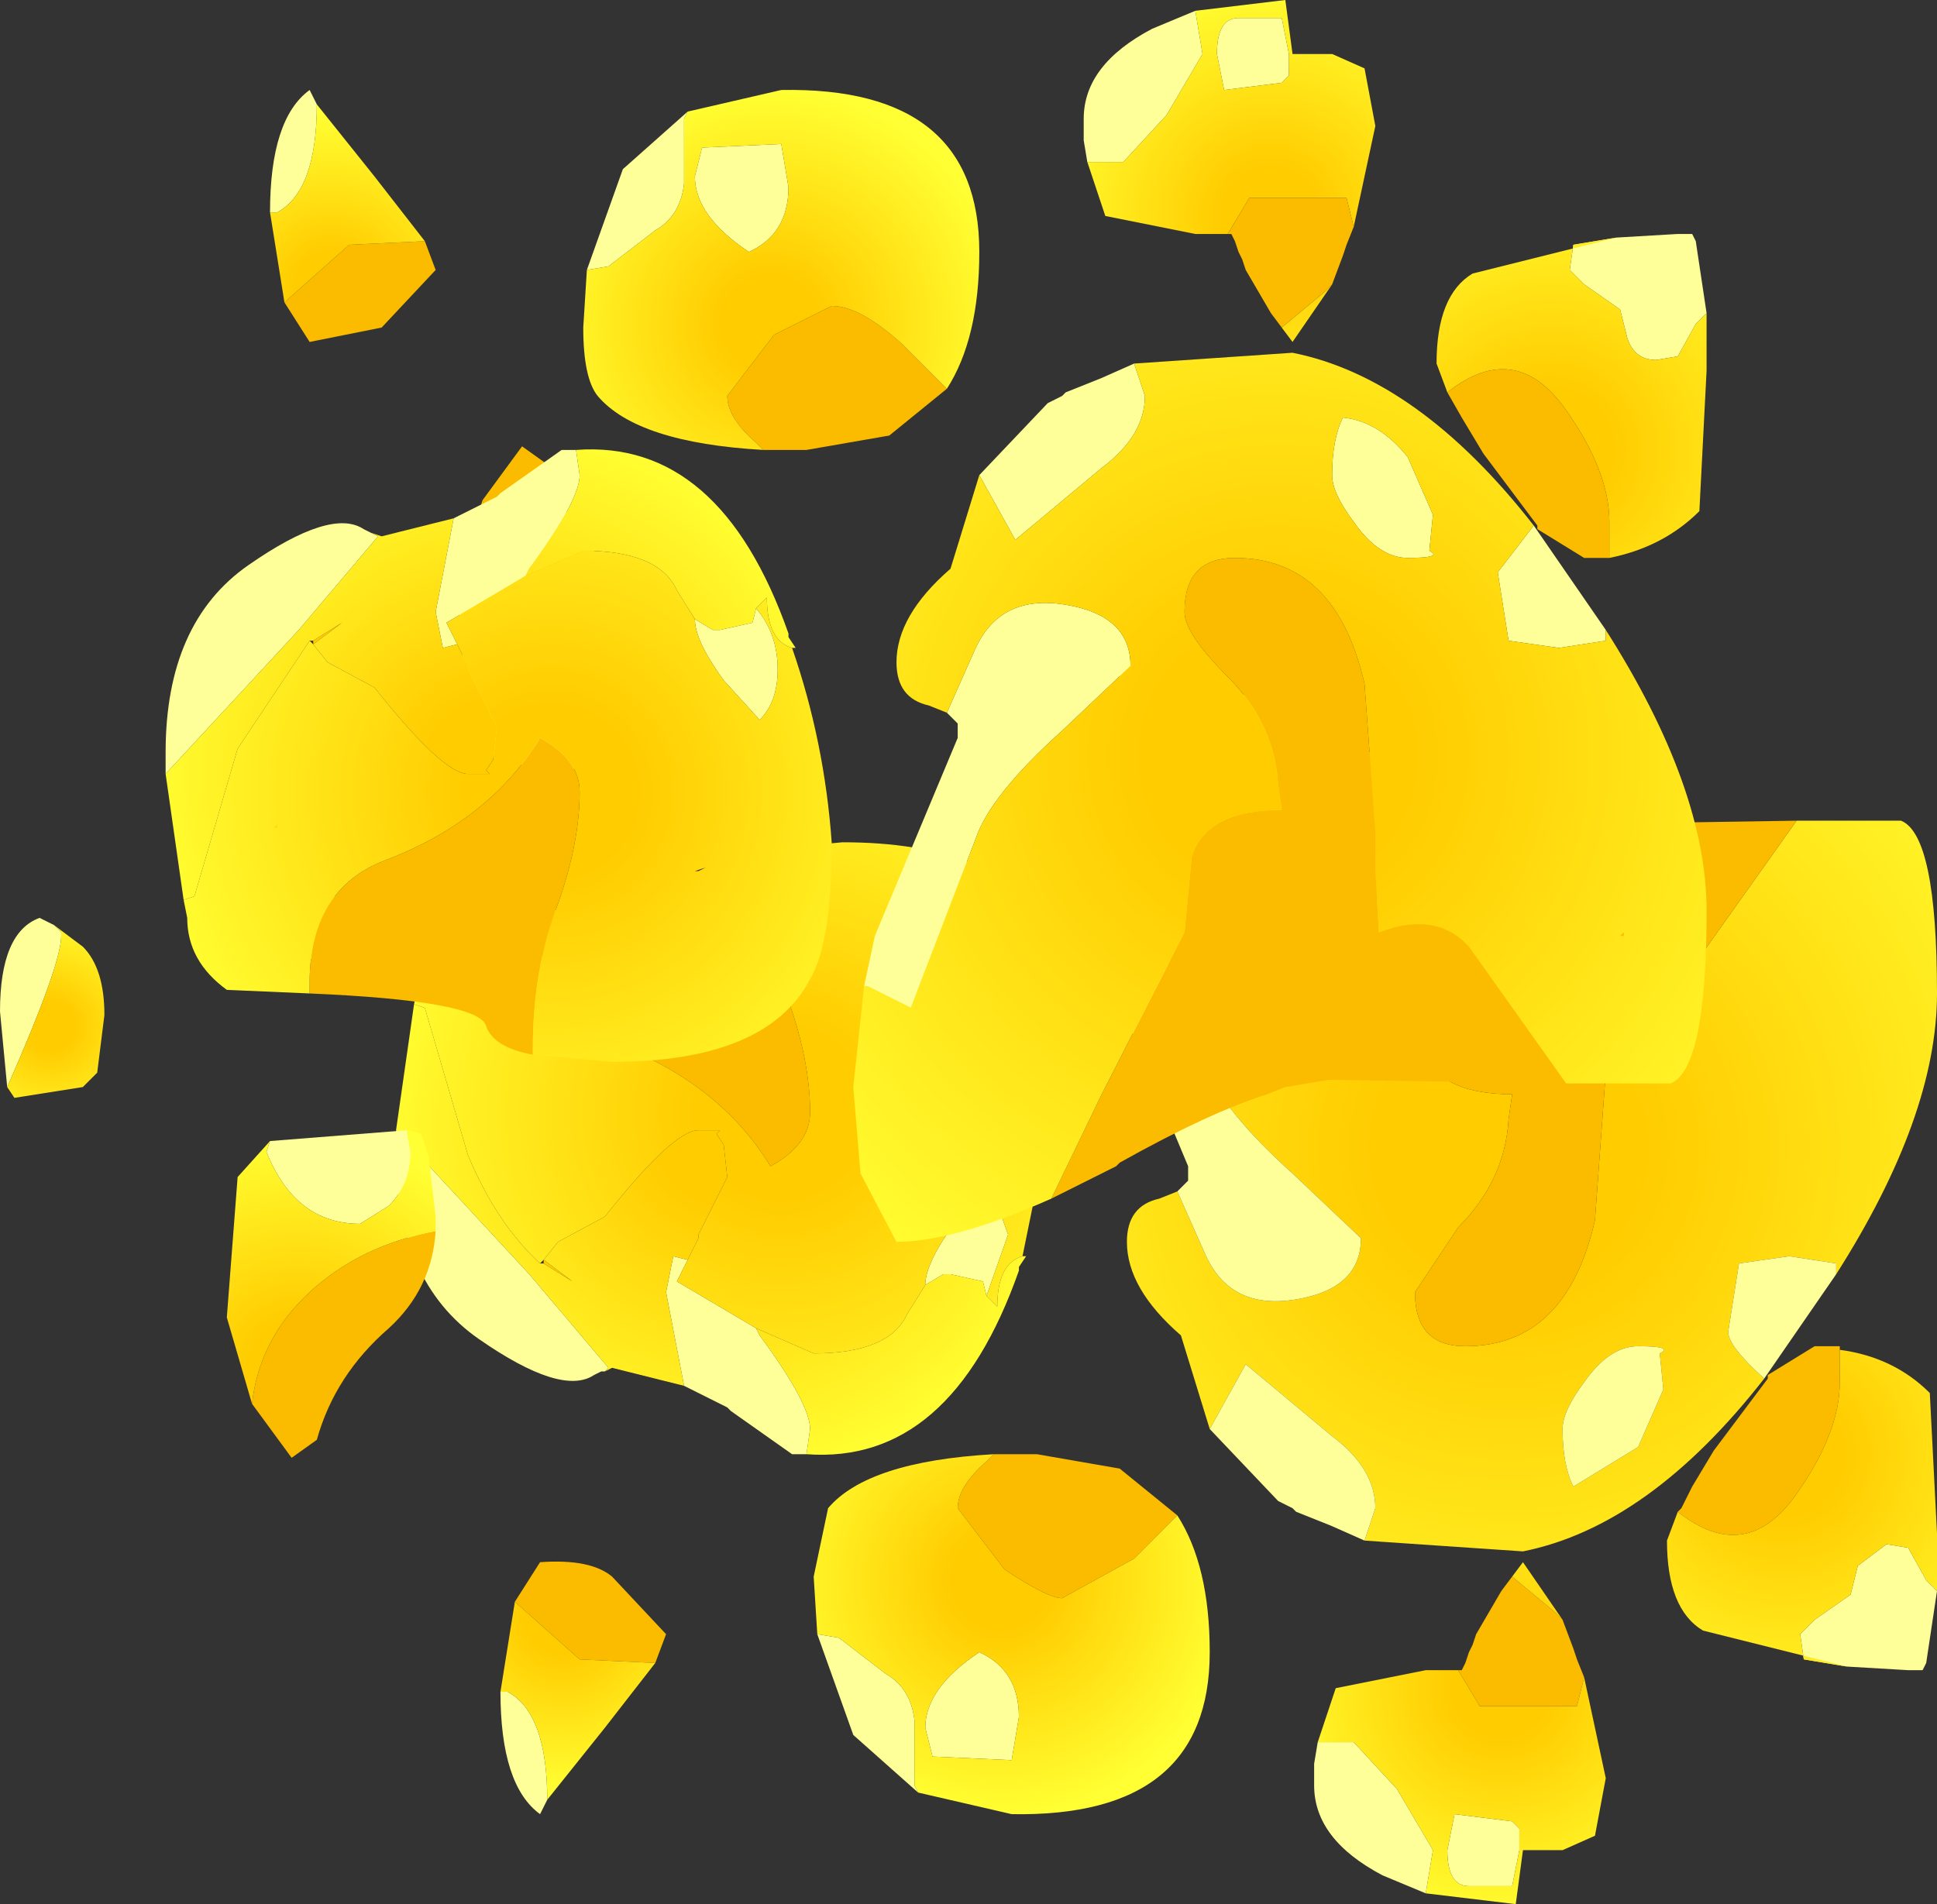 <?xml version="1.0" encoding="UTF-8" standalone="no"?>
<svg xmlns:ffdec="https://www.free-decompiler.com/flash" xmlns:xlink="http://www.w3.org/1999/xlink" ffdec:objectType="shape" height="26.45px" width="26.9px" xmlns="http://www.w3.org/2000/svg">
  <rect width="100%" height="100%" fill="#333333" stroke="none"/>
  <g transform="matrix(1.0, 0.0, 0.0, 1.0, 13.4, 13.8)">
    <path d="M2.95 2.75 L3.35 3.65 Q3.7 4.4 4.6 4.25 5.5 4.1 5.5 3.4 L4.55 2.5 Q3.55 1.6 3.35 1.0 L2.45 -1.35 Q2.25 -1.1 1.85 -1.05 L1.8 -1.05 Q1.65 -1.7 1.65 -2.45 L1.75 -3.65 2.25 -4.6 4.4 -4.0 5.1 -2.55 6.25 -0.3 6.35 0.75 Q6.55 1.4 7.6 1.4 L7.55 1.75 Q7.5 2.6 6.85 3.25 L6.25 4.15 Q6.25 4.9 6.95 4.9 8.35 4.9 8.75 3.15 L8.9 1.1 8.9 0.55 8.95 -0.3 Q9.75 0.0 10.2 -0.5 L11.55 -2.4 13.0 -2.4 Q13.5 -2.2 13.5 0.0 13.5 1.7 12.1 3.9 L12.1 3.75 11.45 3.65 10.75 3.75 10.6 4.7 Q10.6 4.9 11.1 5.35 9.5 7.4 7.75 7.75 L5.55 7.6 5.7 7.15 Q5.7 6.6 5.1 6.15 L3.9 5.15 3.4 6.05 3.0 4.75 Q2.25 4.1 2.25 3.45 2.25 2.95 2.7 2.85 L2.95 2.75 M8.3 6.05 Q8.3 6.55 8.45 6.85 L9.35 6.3 9.7 5.5 9.65 5.0 Q9.85 4.9 9.35 4.9 8.95 4.9 8.6 5.4 8.3 5.8 8.3 6.05" fill="url(#gradient0)" fill-rule="evenodd" stroke="none"/>
    <path d="M1.8 -1.05 L1.85 -1.05 Q2.25 -1.1 2.45 -1.35 L3.35 1.0 Q3.55 1.6 4.55 2.5 L5.5 3.4 Q5.5 4.1 4.6 4.25 3.7 4.4 3.35 3.65 L2.95 2.75 3.1 2.6 3.1 2.4 1.95 -0.35 1.8 -1.05 M3.4 6.05 L3.9 5.15 5.1 6.15 Q5.7 6.6 5.7 7.15 L5.55 7.6 5.1 7.4 4.6 7.2 4.55 7.15 4.35 7.05 3.4 6.05 M11.1 5.35 Q10.6 4.9 10.6 4.7 L10.75 3.75 11.45 3.65 12.1 3.75 12.1 3.9 11.1 5.35 M13.5 8.3 L13.35 9.3 13.3 9.4 13.1 9.4 12.25 9.35 11.65 9.25 11.6 8.9 11.8 8.7 12.3 8.35 12.4 7.95 12.8 7.65 13.1 7.7 13.35 8.15 13.5 8.3 M8.3 6.05 Q8.3 5.8 8.6 5.4 8.95 4.9 9.35 4.9 9.85 4.9 9.65 5.0 L9.7 5.5 9.35 6.3 8.45 6.85 Q8.3 6.55 8.3 6.05 M0.3 4.2 L0.25 4.0 -0.2 3.9 -0.3 3.9 -0.55 4.05 Q-0.55 3.75 -0.15 3.2 L0.35 2.65 0.6 3.35 0.3 4.2 M-2.9 4.65 L-2.85 4.75 Q-2.15 5.7 -2.15 6.05 L-2.2 6.4 -2.4 6.4 -3.25 5.8 -3.3 5.75 -3.9 5.45 -4.15 4.15 -4.05 3.65 -3.85 3.7 -4.0 4.0 -2.9 4.65 M-5.0 5.25 L-5.05 5.25 -5.15 5.3 Q-5.6 5.6 -6.75 4.8 -7.9 4.0 -7.9 2.2 L-7.9 1.9 -6.05 3.9 -4.95 5.2 -5.0 5.25 M-0.65 11.1 L-1.55 10.3 -2.05 8.9 -1.75 8.95 -1.1 9.45 Q-0.75 9.65 -0.7 10.1 L-0.7 11.0 -0.65 11.1 M0.75 10.05 L0.65 10.65 -0.45 10.6 -0.55 10.2 Q-0.55 9.65 0.2 9.15 0.75 9.4 0.75 10.05 M6.4 12.5 L5.8 12.25 Q4.85 11.75 4.85 11.0 L4.85 10.75 4.85 10.7 4.9 10.4 5.4 10.4 6.0 11.05 6.5 11.9 6.4 12.5 M6.7 11.9 L6.8 11.4 7.6 11.5 7.7 11.6 7.7 11.9 7.6 12.4 7.0 12.4 Q6.7 12.4 6.7 11.9 M-4.55 -3.05 L-6.45 -3.2 -6.5 -3.35 Q-6.1 -4.35 -5.2 -4.35 L-4.8 -4.1 Q-4.5 -3.8 -4.5 -3.35 L-4.55 -3.05 M-9.45 -0.2 L-9.65 -0.1 Q-10.2 -0.3 -10.2 -1.4 L-10.1 -2.45 Q-9.35 -0.75 -9.35 -0.35 L-9.35 -0.3 -9.45 -0.2 M-6.45 9.7 L-6.35 9.7 Q-5.8 10.0 -5.8 11.2 L-5.9 11.4 Q-6.45 11.0 -6.45 9.7" fill="#ffff99" fill-rule="evenodd" stroke="none"/>
    <path d="M11.55 -2.4 L10.2 -0.5 Q9.75 0.0 8.95 -0.3 L8.9 0.55 8.9 1.1 8.75 3.15 Q8.35 4.9 6.95 4.9 6.25 4.9 6.25 4.15 L6.85 3.25 Q7.5 2.6 7.55 1.75 L7.6 1.4 Q6.55 1.4 6.35 0.75 L6.25 -0.3 5.1 -2.55 4.4 -4.0 5.3 -3.55 5.35 -3.5 Q6.6 -2.8 7.4 -2.55 L7.65 -2.45 8.25 -2.35 8.3 -2.35 11.55 -2.4 M9.9 7.2 L9.95 7.15 10.1 6.85 10.4 6.35 10.55 6.15 11.15 5.35 11.15 5.3 11.8 4.9 11.9 4.9 12.15 4.9 12.15 4.95 12.15 5.4 Q12.15 6.1 11.55 6.95 10.85 7.95 9.9 7.2 M-5.9 -1.15 Q-3.55 -1.25 -3.45 -1.6 -3.35 -1.9 -2.8 -2.0 L-2.8 -1.9 Q-2.8 -0.8 -2.45 0.1 -2.15 0.95 -2.15 1.65 -2.15 2.1 -2.7 2.4 -3.4 1.25 -4.85 0.7 -5.9 0.3 -5.9 -1.0 L-5.9 -1.15 M0.4 6.4 L0.9 6.4 1.0 6.4 2.15 6.6 2.95 7.25 2.35 7.85 1.35 8.4 Q1.15 8.4 0.55 8.0 L-0.1 7.15 Q-0.1 6.85 0.3 6.5 L0.4 6.4 M6.85 9.4 L6.9 9.4 6.95 9.3 7.0 9.15 7.05 9.05 7.1 8.9 7.45 8.3 7.6 8.1 8.2 8.6 8.3 8.7 8.45 9.1 8.5 9.25 8.6 9.5 8.5 9.9 7.15 9.9 6.85 9.4 M-6.7 -6.85 L-6.15 -7.6 -5.8 -7.35 Q-5.55 -6.45 -4.8 -5.8 -4.2 -5.25 -4.15 -4.45 -5.2 -4.65 -5.9 -5.3 -6.6 -5.95 -6.7 -6.85 M-4.3 9.3 L-5.35 9.25 -6.25 8.45 -5.9 7.9 Q-5.2 7.85 -4.9 8.1 L-4.15 8.9 -4.3 9.3" fill="#fbbc00" fill-rule="evenodd" stroke="none"/>
    <path d="M12.15 4.95 Q12.9 5.05 13.4 5.55 L13.5 7.5 13.5 8.3 13.35 8.15 13.1 7.7 12.8 7.65 12.4 7.95 12.3 8.35 11.8 8.7 11.6 8.9 11.65 9.25 12.25 9.35 10.25 8.85 Q9.75 8.55 9.75 7.6 L9.9 7.2 Q10.85 7.95 11.55 6.95 12.15 6.1 12.15 5.4 L12.15 4.95" fill="url(#gradient1)" fill-rule="evenodd" stroke="none"/>
    <path d="M0.8 3.65 Q0.45 3.75 0.45 4.35 L0.3 4.2 0.6 3.35 0.35 2.65 -0.15 3.2 Q-0.55 3.75 -0.55 4.05 L-0.8 4.45 Q-1.05 5.0 -2.1 5.0 L-2.9 4.65 -4.0 4.0 -3.85 3.7 -3.7 3.4 -3.7 3.35 -3.3 2.55 -3.35 2.1 -3.45 1.95 -3.4 1.9 -3.7 1.9 Q-4.05 1.9 -5.0 3.1 L-5.65 3.45 -5.85 3.7 -5.9 3.75 Q-6.5 3.2 -6.9 2.25 L-7.5 0.2 -7.65 0.15 -7.6 -0.1 Q-7.6 -0.7 -7.05 -1.1 L-5.9 -1.15 -5.9 -1.0 Q-5.9 0.3 -4.85 0.7 -3.4 1.25 -2.7 2.4 -2.15 2.1 -2.15 1.65 -2.15 0.95 -2.45 0.1 -2.8 -0.8 -2.8 -1.9 L-2.8 -2.0 -1.7 -2.1 Q0.45 -2.1 1.05 -0.95 1.35 -0.45 1.35 0.95 L0.8 3.65 M-0.5 0.55 L-0.55 0.55 -0.4 0.6 -0.5 0.55" fill="url(#gradient2)" fill-rule="evenodd" stroke="none"/>
    <path d="M0.8 3.65 L0.85 3.65 0.75 3.8 0.75 3.85 Q-0.2 6.55 -2.2 6.4 L-2.15 6.05 Q-2.15 5.7 -2.85 4.75 L-2.9 4.65 -2.1 5.0 Q-1.05 5.0 -0.8 4.45 L-0.55 4.05 -0.3 3.9 -0.2 3.9 0.25 4.0 0.3 4.2 0.45 4.35 Q0.45 3.75 0.8 3.65 M-3.9 5.45 L-4.9 5.2 -5.0 5.25 -4.95 5.2 -6.05 3.9 -7.9 1.9 -7.65 0.15 -7.5 0.2 -6.9 2.25 Q-6.5 3.2 -5.9 3.75 L-5.85 3.75 -5.45 4.0 -5.85 3.7 -5.65 3.45 -5.0 3.1 Q-4.05 1.9 -3.7 1.9 L-3.4 1.9 -3.45 1.95 -3.35 2.1 -3.3 2.55 -3.7 3.35 -3.7 3.4 -3.85 3.7 -4.05 3.65 -4.15 4.15 -3.9 5.45" fill="url(#gradient3)" fill-rule="evenodd" stroke="none"/>
    <path d="M2.95 7.25 Q3.4 7.95 3.4 9.15 3.4 11.45 0.65 11.4 L-0.65 11.1 -0.7 11.0 -0.7 10.1 Q-0.75 9.65 -1.1 9.45 L-1.75 8.95 -2.05 8.9 -2.1 8.1 -1.9 7.15 Q-1.35 6.5 0.4 6.4 L0.3 6.5 Q-0.1 6.85 -0.1 7.15 L0.55 8.0 Q1.15 8.4 1.35 8.4 L2.35 7.85 2.95 7.25 M0.75 10.05 Q0.75 9.4 0.2 9.15 -0.55 9.65 -0.55 10.2 L-0.45 10.6 0.65 10.65 0.75 10.05" fill="url(#gradient4)" fill-rule="evenodd" stroke="none"/>
    <path d="M4.9 10.4 L5.0 10.1 5.15 9.65 6.4 9.4 6.85 9.4 7.15 9.9 8.5 9.9 8.6 9.5 8.9 10.9 8.75 11.7 8.3 11.9 7.75 11.9 7.65 12.65 6.4 12.5 6.5 11.9 6.0 11.05 5.4 10.4 4.9 10.4 M7.6 8.1 L7.75 7.9 8.3 8.7 8.2 8.6 7.6 8.1 M6.7 11.9 Q6.7 12.4 7.0 12.4 L7.6 12.4 7.7 11.9 7.7 11.6 7.6 11.5 6.8 11.4 6.7 11.9" fill="url(#gradient5)" fill-rule="evenodd" stroke="none"/>
    <path d="M-4.15 -4.45 L-4.15 -4.25 -4.25 -3.4 -4.35 -3.1 -4.55 -3.05 -4.5 -3.35 Q-4.5 -3.8 -4.8 -4.1 L-5.2 -4.35 Q-6.1 -4.35 -6.5 -3.35 L-6.45 -3.2 -6.9 -3.7 -7.05 -5.65 -6.7 -6.85 Q-6.6 -5.95 -5.9 -5.3 -5.2 -4.65 -4.15 -4.45" fill="url(#gradient6)" fill-rule="evenodd" stroke="none"/>
    <path d="M-10.1 -2.45 L-10.0 -2.6 -9.05 -2.45 -8.85 -2.25 -8.75 -1.45 Q-8.75 -0.8 -9.05 -0.5 L-9.45 -0.2 -9.35 -0.3 -9.35 -0.35 Q-9.35 -0.75 -10.1 -2.45" fill="url(#gradient7)" fill-rule="evenodd" stroke="none"/>
    <path d="M-5.9 3.75 L-5.85 3.7 -5.85 3.75 -5.9 3.75" fill="url(#gradient8)" fill-rule="evenodd" stroke="none"/>
    <path d="M-5.85 3.7 L-5.45 4.0 -5.85 3.75 -5.85 3.7" fill="#ffcc00" fill-rule="evenodd" stroke="none"/>
    <path d="M-6.25 8.45 L-5.35 9.25 -4.3 9.3 -5.0 10.2 -5.8 11.2 Q-5.8 10.0 -6.35 9.7 L-6.45 9.7 -6.25 8.45" fill="url(#gradient9)" fill-rule="evenodd" stroke="none"/>
    <path d="M3.5 -13.05 Q3.5 -13.55 3.8 -13.55 L4.4 -13.55 4.5 -13.05 4.5 -12.75 4.4 -12.65 3.6 -12.55 3.5 -13.05 M3.2 -13.65 L3.3 -13.05 2.8 -12.2 2.2 -11.55 1.7 -11.55 1.65 -11.85 1.65 -11.9 1.65 -12.15 Q1.65 -12.9 2.6 -13.4 L3.2 -13.65 M9.05 -10.5 L9.9 -10.55 10.1 -10.55 10.15 -10.45 10.3 -9.45 10.15 -9.3 9.9 -8.85 9.6 -8.8 Q9.3 -8.8 9.2 -9.1 L9.1 -9.5 8.6 -9.85 8.4 -10.05 8.45 -10.4 9.05 -10.5 M5.25 -8.0 Q5.75 -7.95 6.15 -7.45 L6.5 -6.65 6.45 -6.15 Q6.65 -6.05 6.15 -6.05 5.75 -6.05 5.4 -6.55 5.1 -6.95 5.1 -7.2 5.1 -7.7 5.25 -8.0 M2.35 -8.75 L2.5 -8.3 Q2.5 -7.75 1.9 -7.3 L0.7 -6.3 0.2 -7.2 1.15 -8.2 1.35 -8.3 1.4 -8.35 1.9 -8.55 2.35 -8.75 M-0.25 -3.9 L0.15 -4.8 Q0.5 -5.55 1.4 -5.4 2.3 -5.25 2.3 -4.55 L1.35 -3.65 Q0.35 -2.75 0.15 -2.15 L-0.75 0.2 -1.35 -0.1 -1.4 -0.1 -1.25 -0.8 -0.1 -3.55 -0.1 -3.75 -0.25 -3.9 M8.9 -5.05 L8.9 -4.9 8.25 -4.8 7.55 -4.9 7.4 -5.85 7.9 -6.5 8.9 -5.05 M-12.65 -0.95 L-12.55 -0.85 -12.55 -0.8 Q-12.55 -0.4 -13.3 1.3 L-13.4 0.25 Q-13.4 -0.85 -12.85 -1.05 L-12.65 -0.95 M-11.1 -3.05 L-11.1 -3.35 Q-11.1 -5.15 -9.95 -5.95 -8.8 -6.75 -8.35 -6.45 L-8.25 -6.4 -8.15 -6.35 -9.25 -5.05 -11.1 -3.05 M-7.1 -6.6 L-6.5 -6.9 -6.45 -6.95 -5.6 -7.55 -5.4 -7.55 -5.35 -7.2 Q-5.35 -6.85 -6.05 -5.9 L-6.1 -5.8 -7.2 -5.15 -7.05 -4.85 -7.25 -4.8 -7.35 -5.3 -7.1 -6.6 M-5.25 -10.05 L-4.75 -11.45 -3.85 -12.25 -3.9 -12.15 -3.9 -11.25 Q-3.95 -10.8 -4.3 -10.6 L-4.95 -10.1 -5.25 -10.05 M-3.75 -11.35 L-3.65 -11.75 -2.55 -11.8 -2.45 -11.2 Q-2.45 -10.55 -3.0 -10.3 -3.75 -10.8 -3.75 -11.35 M-9.65 -10.85 Q-9.65 -12.15 -9.1 -12.55 L-9.0 -12.35 Q-9.0 -11.15 -9.55 -10.85 L-9.65 -10.85 M-3.75 -5.2 L-3.5 -5.05 -3.4 -5.05 -2.95 -5.15 -2.9 -5.35 Q-2.6 -5.0 -2.6 -4.5 -2.6 -4.05 -2.85 -3.8 L-3.35 -4.35 Q-3.75 -4.9 -3.75 -5.2 M-9.65 2.05 L-7.75 1.9 -7.7 2.2 Q-7.7 2.65 -8.0 2.95 L-8.4 3.2 Q-9.3 3.2 -9.7 2.2 L-9.65 2.05" fill="#ffff99" fill-rule="evenodd" stroke="none"/>
    <path d="M3.5 -13.05 L3.6 -12.55 4.4 -12.65 4.5 -12.75 4.5 -13.05 4.4 -13.55 3.8 -13.55 Q3.5 -13.55 3.5 -13.05 M1.7 -11.55 L2.2 -11.55 2.8 -12.2 3.3 -13.05 3.2 -13.65 4.45 -13.8 4.55 -13.05 5.1 -13.05 5.55 -12.85 5.7 -12.05 5.4 -10.65 5.3 -11.05 3.95 -11.05 3.65 -10.55 3.2 -10.55 1.95 -10.8 1.8 -11.25 1.7 -11.55 M5.1 -9.85 L4.55 -9.05 4.4 -9.25 5.0 -9.75 5.1 -9.85" fill="url(#gradient10)" fill-rule="evenodd" stroke="none"/>
    <path d="M9.05 -10.5 L8.45 -10.4 8.4 -10.05 8.6 -9.85 9.1 -9.5 9.2 -9.1 Q9.3 -8.8 9.6 -8.8 L9.9 -8.85 10.15 -9.3 10.3 -9.45 10.3 -8.65 10.2 -6.7 Q9.7 -6.2 8.95 -6.05 L8.95 -6.55 Q8.95 -7.25 8.35 -8.1 7.65 -9.1 6.7 -8.35 L6.55 -8.75 Q6.55 -9.7 7.05 -10.0 L9.05 -10.5" fill="url(#gradient11)" fill-rule="evenodd" stroke="none"/>
    <path d="M3.65 -10.55 L3.95 -11.05 5.3 -11.05 5.4 -10.65 5.3 -10.4 5.25 -10.25 5.1 -9.85 5.0 -9.75 4.4 -9.25 4.25 -9.45 3.9 -10.05 3.85 -10.2 3.8 -10.3 3.75 -10.45 3.7 -10.55 3.65 -10.55 M8.95 -6.05 L8.7 -6.05 8.6 -6.05 7.95 -6.45 7.95 -6.5 7.35 -7.3 7.2 -7.5 6.9 -8.0 6.7 -8.35 Q7.65 -9.1 8.35 -8.1 8.95 -7.25 8.95 -6.55 L8.95 -6.05 M1.2 2.85 L1.9 1.4 3.05 -0.85 3.15 -1.9 Q3.35 -2.55 4.4 -2.55 L4.35 -2.9 Q4.3 -3.75 3.65 -4.4 3.05 -5.0 3.05 -5.3 3.05 -6.05 3.75 -6.05 5.15 -6.05 5.55 -4.3 L5.7 -2.25 5.7 -1.7 5.75 -0.85 Q6.55 -1.15 7.0 -0.65 L8.35 1.25 5.1 1.2 5.05 1.2 4.45 1.3 4.2 1.4 Q3.4 1.65 2.15 2.35 L2.1 2.4 1.2 2.85 M-6.0 0.85 Q-6.55 0.75 -6.65 0.45 -6.75 0.1 -9.1 0.0 L-9.1 -0.15 Q-9.1 -1.45 -8.05 -1.85 -6.6 -2.4 -5.9 -3.55 -5.35 -3.25 -5.35 -2.8 -5.35 -2.1 -5.65 -1.25 -6.0 -0.35 -6.0 0.75 L-6.0 0.85 M-0.25 -8.4 L-1.05 -7.75 -2.2 -7.55 -2.3 -7.55 -2.8 -7.55 -2.9 -7.65 Q-3.3 -8.0 -3.3 -8.3 L-2.65 -9.15 -1.85 -9.55 Q-1.45 -9.55 -0.85 -9.0 L-0.25 -8.4 M-7.5 -10.45 L-7.35 -10.05 -8.1 -9.25 -9.1 -9.05 -9.45 -9.6 -8.55 -10.4 -7.5 -10.45 M-7.35 3.3 Q-7.4 4.1 -8.0 4.65 -8.75 5.3 -9.0 6.2 L-9.35 6.45 -9.9 5.7 Q-9.8 4.8 -9.1 4.15 -8.4 3.5 -7.35 3.3" fill="#fbbc00" fill-rule="evenodd" stroke="none"/>
    <path d="M5.25 -8.0 Q5.1 -7.7 5.1 -7.2 5.1 -6.95 5.4 -6.55 5.75 -6.05 6.15 -6.05 6.65 -6.05 6.45 -6.15 L6.5 -6.65 6.15 -7.45 Q5.75 -7.95 5.25 -8.0 M0.2 -7.2 L0.7 -6.3 1.9 -7.3 Q2.5 -7.75 2.5 -8.3 L2.35 -8.75 4.55 -8.9 Q6.3 -8.55 7.9 -6.5 L7.4 -5.85 7.55 -4.9 8.25 -4.8 8.9 -4.9 8.9 -5.05 Q10.3 -2.85 10.3 -1.15 10.3 1.05 9.8 1.25 L8.35 1.25 7.0 -0.65 Q6.55 -1.15 5.75 -0.85 L5.7 -1.7 5.7 -2.25 5.55 -4.3 Q5.15 -6.05 3.75 -6.05 3.05 -6.05 3.05 -5.3 3.05 -5.0 3.65 -4.4 4.3 -3.75 4.35 -2.9 L4.4 -2.55 Q3.35 -2.55 3.15 -1.9 L3.05 -0.85 1.9 1.4 1.2 2.85 Q-0.15 3.45 -0.95 3.45 L-1.45 2.5 -1.55 1.3 -1.4 -0.1 -1.35 -0.1 -0.75 0.2 0.15 -2.15 Q0.35 -2.75 1.35 -3.65 L2.3 -4.55 Q2.3 -5.25 1.4 -5.4 0.5 -5.55 0.15 -4.8 L-0.25 -3.9 -0.5 -4.0 Q-0.95 -4.1 -0.95 -4.6 -0.95 -5.25 -0.2 -5.9 L0.2 -7.2 M9.1 -0.8 L9.15 -0.8 9.15 -0.85 9.1 -0.8" fill="url(#gradient12)" fill-rule="evenodd" stroke="none"/>
    <path d="M-10.85 -1.3 L-11.1 -3.05 -9.25 -5.05 -8.15 -6.35 -8.25 -6.4 -8.1 -6.35 -7.1 -6.6 -7.35 -5.3 -7.25 -4.8 -7.05 -4.85 -6.9 -4.55 -6.9 -4.5 -6.5 -3.7 -6.55 -3.25 -6.65 -3.1 -6.6 -3.05 -6.9 -3.05 Q-7.25 -3.05 -8.2 -4.25 L-8.85 -4.6 -9.05 -4.85 -8.65 -5.15 -9.05 -4.9 -9.1 -4.9 -10.1 -3.4 -10.7 -1.35 -10.85 -1.3 M-5.4 -7.55 Q-3.4 -7.7 -2.45 -5.0 L-2.45 -4.95 -2.35 -4.8 -2.4 -4.8 Q-2.75 -4.9 -2.75 -5.5 L-2.9 -5.35 -2.95 -5.15 -3.4 -5.05 -3.5 -5.05 -3.75 -5.2 -4.0 -5.6 Q-4.25 -6.15 -5.3 -6.15 L-6.1 -5.8 -6.05 -5.9 Q-5.35 -6.85 -5.35 -7.2 L-5.4 -7.55" fill="url(#gradient13)" fill-rule="evenodd" stroke="none"/>
    <path d="M-9.1 0.0 L-10.25 -0.05 Q-10.8 -0.45 -10.8 -1.05 L-10.85 -1.3 -10.7 -1.35 -10.1 -3.4 -9.1 -4.9 -9.05 -4.85 -8.85 -4.6 -8.2 -4.25 Q-7.25 -3.05 -6.9 -3.05 L-6.6 -3.05 -6.65 -3.1 -6.55 -3.25 -6.5 -3.7 -6.9 -4.5 -6.9 -4.55 -7.05 -4.85 -7.2 -5.15 -6.1 -5.8 -5.3 -6.15 Q-4.25 -6.15 -4.0 -5.6 L-3.75 -5.2 Q-3.75 -4.9 -3.35 -4.35 L-2.85 -3.8 Q-2.6 -4.05 -2.6 -4.5 -2.6 -5.0 -2.9 -5.35 L-2.75 -5.5 Q-2.75 -4.9 -2.4 -4.8 -1.95 -3.5 -1.85 -2.1 -1.85 -0.7 -2.15 -0.2 -2.75 0.95 -4.9 0.95 L-6.0 0.85 -6.0 0.75 Q-6.0 -0.35 -5.65 -1.25 -5.35 -2.1 -5.35 -2.8 -5.35 -3.25 -5.9 -3.55 -6.6 -2.4 -8.05 -1.85 -9.1 -1.45 -9.1 -0.15 L-9.1 0.0 M-9.6 -2.3 L-9.55 -2.3 -9.55 -2.35 -9.6 -2.3 M-3.75 -1.7 L-3.7 -1.7 -3.6 -1.75 -3.75 -1.7" fill="url(#gradient14)" fill-rule="evenodd" stroke="none"/>
    <path d="M-13.3 1.3 Q-12.55 -0.4 -12.55 -0.8 L-12.55 -0.85 -12.65 -0.95 -12.25 -0.65 Q-11.95 -0.35 -11.95 0.3 L-12.05 1.1 -12.25 1.3 -13.2 1.45 -13.3 1.3" fill="url(#gradient15)" fill-rule="evenodd" stroke="none"/>
    <path d="M-3.85 -12.25 L-2.55 -12.55 Q0.2 -12.6 0.2 -10.3 0.2 -9.1 -0.25 -8.4 L-0.85 -9.0 Q-1.45 -9.55 -1.85 -9.55 L-2.65 -9.15 -3.3 -8.3 Q-3.3 -8.0 -2.9 -7.65 L-2.8 -7.55 Q-4.55 -7.65 -5.1 -8.3 -5.3 -8.55 -5.3 -9.25 L-5.25 -10.05 -4.95 -10.1 -4.3 -10.6 Q-3.95 -10.8 -3.9 -11.25 L-3.9 -12.15 -3.85 -12.25 M-3.75 -11.35 Q-3.75 -10.8 -3.0 -10.3 -2.45 -10.55 -2.45 -11.2 L-2.55 -11.8 -3.65 -11.75 -3.75 -11.35" fill="url(#gradient16)" fill-rule="evenodd" stroke="none"/>
    <path d="M-9.45 -9.6 L-9.65 -10.85 -9.55 -10.85 Q-9.0 -11.15 -9.0 -12.35 L-8.2 -11.35 -7.5 -10.45 -8.55 -10.4 -9.45 -9.6" fill="url(#gradient17)" fill-rule="evenodd" stroke="none"/>
    <path d="M-9.1 -4.9 L-9.05 -4.9 -9.05 -4.85 -9.1 -4.9" fill="url(#gradient18)" fill-rule="evenodd" stroke="none"/>
    <path d="M-9.05 -4.9 L-8.65 -5.15 -9.05 -4.85 -9.05 -4.9" fill="#ffcc00" fill-rule="evenodd" stroke="none"/>
    <path d="M-7.75 1.9 L-7.55 1.95 -7.45 2.25 -7.35 3.1 -7.35 3.3 Q-8.4 3.5 -9.1 4.15 -9.8 4.8 -9.9 5.7 L-10.25 4.5 -10.1 2.55 -9.65 2.05 -9.7 2.2 Q-9.3 3.2 -8.4 3.2 L-8.0 2.95 Q-7.7 2.65 -7.7 2.2 L-7.75 1.9" fill="url(#gradient19)" fill-rule="evenodd" stroke="none"/>
  </g>
  <defs>
    <radialGradient cx="0" cy="0" gradientTransform="matrix(0.011, 0.0, 0.0, -0.011, 7.55, 2.15)" gradientUnits="userSpaceOnUse" id="gradient0" r="819.2" spreadMethod="pad">
      <stop offset="0.208" stop-color="#ffcc00"/>
      <stop offset="1.0" stop-color="#ffff33"/>
    </radialGradient>
    <radialGradient cx="0" cy="0" gradientTransform="matrix(0.005, 0.0, 0.0, -0.005, 11.35, 6.4)" gradientUnits="userSpaceOnUse" id="gradient1" r="819.2" spreadMethod="pad">
      <stop offset="0.208" stop-color="#ffcc00"/>
      <stop offset="1.0" stop-color="#ffff33"/>
    </radialGradient>
    <radialGradient cx="0" cy="0" gradientTransform="matrix(0.007, 0.0, 0.0, -0.007, -2.55, 1.65)" gradientUnits="userSpaceOnUse" id="gradient2" r="819.2" spreadMethod="pad">
      <stop offset="0.208" stop-color="#ffcc00"/>
      <stop offset="1.0" stop-color="#ffff33"/>
    </radialGradient>
    <radialGradient cx="0" cy="0" gradientTransform="matrix(0.006, 0.0, 0.0, -0.006, -3.3, 1.9)" gradientUnits="userSpaceOnUse" id="gradient3" r="819.2" spreadMethod="pad">
      <stop offset="0.208" stop-color="#ffcc00"/>
      <stop offset="1.0" stop-color="#ffff33"/>
    </radialGradient>
    <radialGradient cx="0" cy="0" gradientTransform="matrix(0.004, 0.0, 0.0, -0.004, 0.5, 8.15)" gradientUnits="userSpaceOnUse" id="gradient4" r="819.2" spreadMethod="pad">
      <stop offset="0.208" stop-color="#ffcc00"/>
      <stop offset="1.0" stop-color="#ffff33"/>
    </radialGradient>
    <radialGradient cx="0" cy="0" gradientTransform="matrix(0.004, 0.0, 0.0, -0.004, 7.45, 9.65)" gradientUnits="userSpaceOnUse" id="gradient5" r="819.2" spreadMethod="pad">
      <stop offset="0.208" stop-color="#ffcc00"/>
      <stop offset="1.0" stop-color="#ffff33"/>
    </radialGradient>
    <radialGradient cx="0" cy="0" gradientTransform="matrix(0.004, 0.0, 0.0, -0.004, -6.05, -6.35)" gradientUnits="userSpaceOnUse" id="gradient6" r="819.2" spreadMethod="pad">
      <stop offset="0.208" stop-color="#ffcc00"/>
      <stop offset="1.0" stop-color="#ffff33"/>
    </radialGradient>
    <radialGradient cx="0" cy="0" gradientTransform="matrix(0.002, 0.0, 0.0, -0.002, -9.5, -1.6)" gradientUnits="userSpaceOnUse" id="gradient7" r="819.2" spreadMethod="pad">
      <stop offset="0.208" stop-color="#ffcc00"/>
      <stop offset="1.0" stop-color="#ffff33"/>
    </radialGradient>
    <radialGradient cx="0" cy="0" gradientTransform="matrix(0.0, 0.0, 0.0, 0.0, 3.1, 1.9)" gradientUnits="userSpaceOnUse" id="gradient8" r="819.2" spreadMethod="pad">
      <stop offset="0.0" stop-color="#ffcc00"/>
      <stop offset="1.0" stop-color="#ffff33"/>
    </radialGradient>
    <radialGradient cx="0" cy="0" gradientTransform="matrix(0.003, 0.0, 0.0, -0.003, -5.6, 8.65)" gradientUnits="userSpaceOnUse" id="gradient9" r="819.2" spreadMethod="pad">
      <stop offset="0.208" stop-color="#ffcc00"/>
      <stop offset="1.0" stop-color="#ffff33"/>
    </radialGradient>
    <radialGradient cx="0" cy="0" gradientTransform="matrix(0.004, 0.0, 0.0, 0.004, 4.25, -10.8)" gradientUnits="userSpaceOnUse" id="gradient10" r="819.2" spreadMethod="pad">
      <stop offset="0.208" stop-color="#ffcc00"/>
      <stop offset="1.0" stop-color="#ffff33"/>
    </radialGradient>
    <radialGradient cx="0" cy="0" gradientTransform="matrix(0.005, 0.0, 0.0, 0.005, 8.15, -7.55)" gradientUnits="userSpaceOnUse" id="gradient11" r="819.2" spreadMethod="pad">
      <stop offset="0.208" stop-color="#ffcc00"/>
      <stop offset="1.0" stop-color="#ffff33"/>
    </radialGradient>
    <radialGradient cx="0" cy="0" gradientTransform="matrix(0.011, 0.0, 0.0, 0.011, 4.35, -3.3)" gradientUnits="userSpaceOnUse" id="gradient12" r="819.2" spreadMethod="pad">
      <stop offset="0.208" stop-color="#ffcc00"/>
      <stop offset="1.0" stop-color="#ffff33"/>
    </radialGradient>
    <radialGradient cx="0" cy="0" gradientTransform="matrix(0.006, 0.0, 0.0, 0.006, -6.5, -3.05)" gradientUnits="userSpaceOnUse" id="gradient13" r="819.2" spreadMethod="pad">
      <stop offset="0.208" stop-color="#ffcc00"/>
      <stop offset="1.0" stop-color="#ffff33"/>
    </radialGradient>
    <radialGradient cx="0" cy="0" gradientTransform="matrix(0.007, 0.0, 0.0, 0.007, -5.75, -2.8)" gradientUnits="userSpaceOnUse" id="gradient14" r="819.2" spreadMethod="pad">
      <stop offset="0.208" stop-color="#ffcc00"/>
      <stop offset="1.0" stop-color="#ffff33"/>
    </radialGradient>
    <radialGradient cx="0" cy="0" gradientTransform="matrix(0.002, 0.0, 0.0, 0.002, -12.7, 0.45)" gradientUnits="userSpaceOnUse" id="gradient15" r="819.2" spreadMethod="pad">
      <stop offset="0.208" stop-color="#ffcc00"/>
      <stop offset="1.0" stop-color="#ffff33"/>
    </radialGradient>
    <radialGradient cx="0" cy="0" gradientTransform="matrix(0.004, 0.0, 0.0, 0.004, -2.7, -9.3)" gradientUnits="userSpaceOnUse" id="gradient16" r="819.2" spreadMethod="pad">
      <stop offset="0.208" stop-color="#ffcc00"/>
      <stop offset="1.0" stop-color="#ffff33"/>
    </radialGradient>
    <radialGradient cx="0" cy="0" gradientTransform="matrix(0.003, 0.0, 0.0, 0.003, -8.8, -9.8)" gradientUnits="userSpaceOnUse" id="gradient17" r="819.2" spreadMethod="pad">
      <stop offset="0.208" stop-color="#ffcc00"/>
      <stop offset="1.0" stop-color="#ffff33"/>
    </radialGradient>
    <radialGradient cx="0" cy="0" gradientTransform="matrix(0.0, 0.0, 0.0, 0.0, -0.1, -3.05)" gradientUnits="userSpaceOnUse" id="gradient18" r="819.2" spreadMethod="pad">
      <stop offset="0.0" stop-color="#ffcc00"/>
      <stop offset="1.0" stop-color="#ffff33"/>
    </radialGradient>
    <radialGradient cx="0" cy="0" gradientTransform="matrix(0.004, 0.0, 0.0, 0.004, -9.25, 5.2)" gradientUnits="userSpaceOnUse" id="gradient19" r="819.2" spreadMethod="pad">
      <stop offset="0.208" stop-color="#ffcc00"/>
      <stop offset="1.0" stop-color="#ffff33"/>
    </radialGradient>
  </defs>
</svg>
